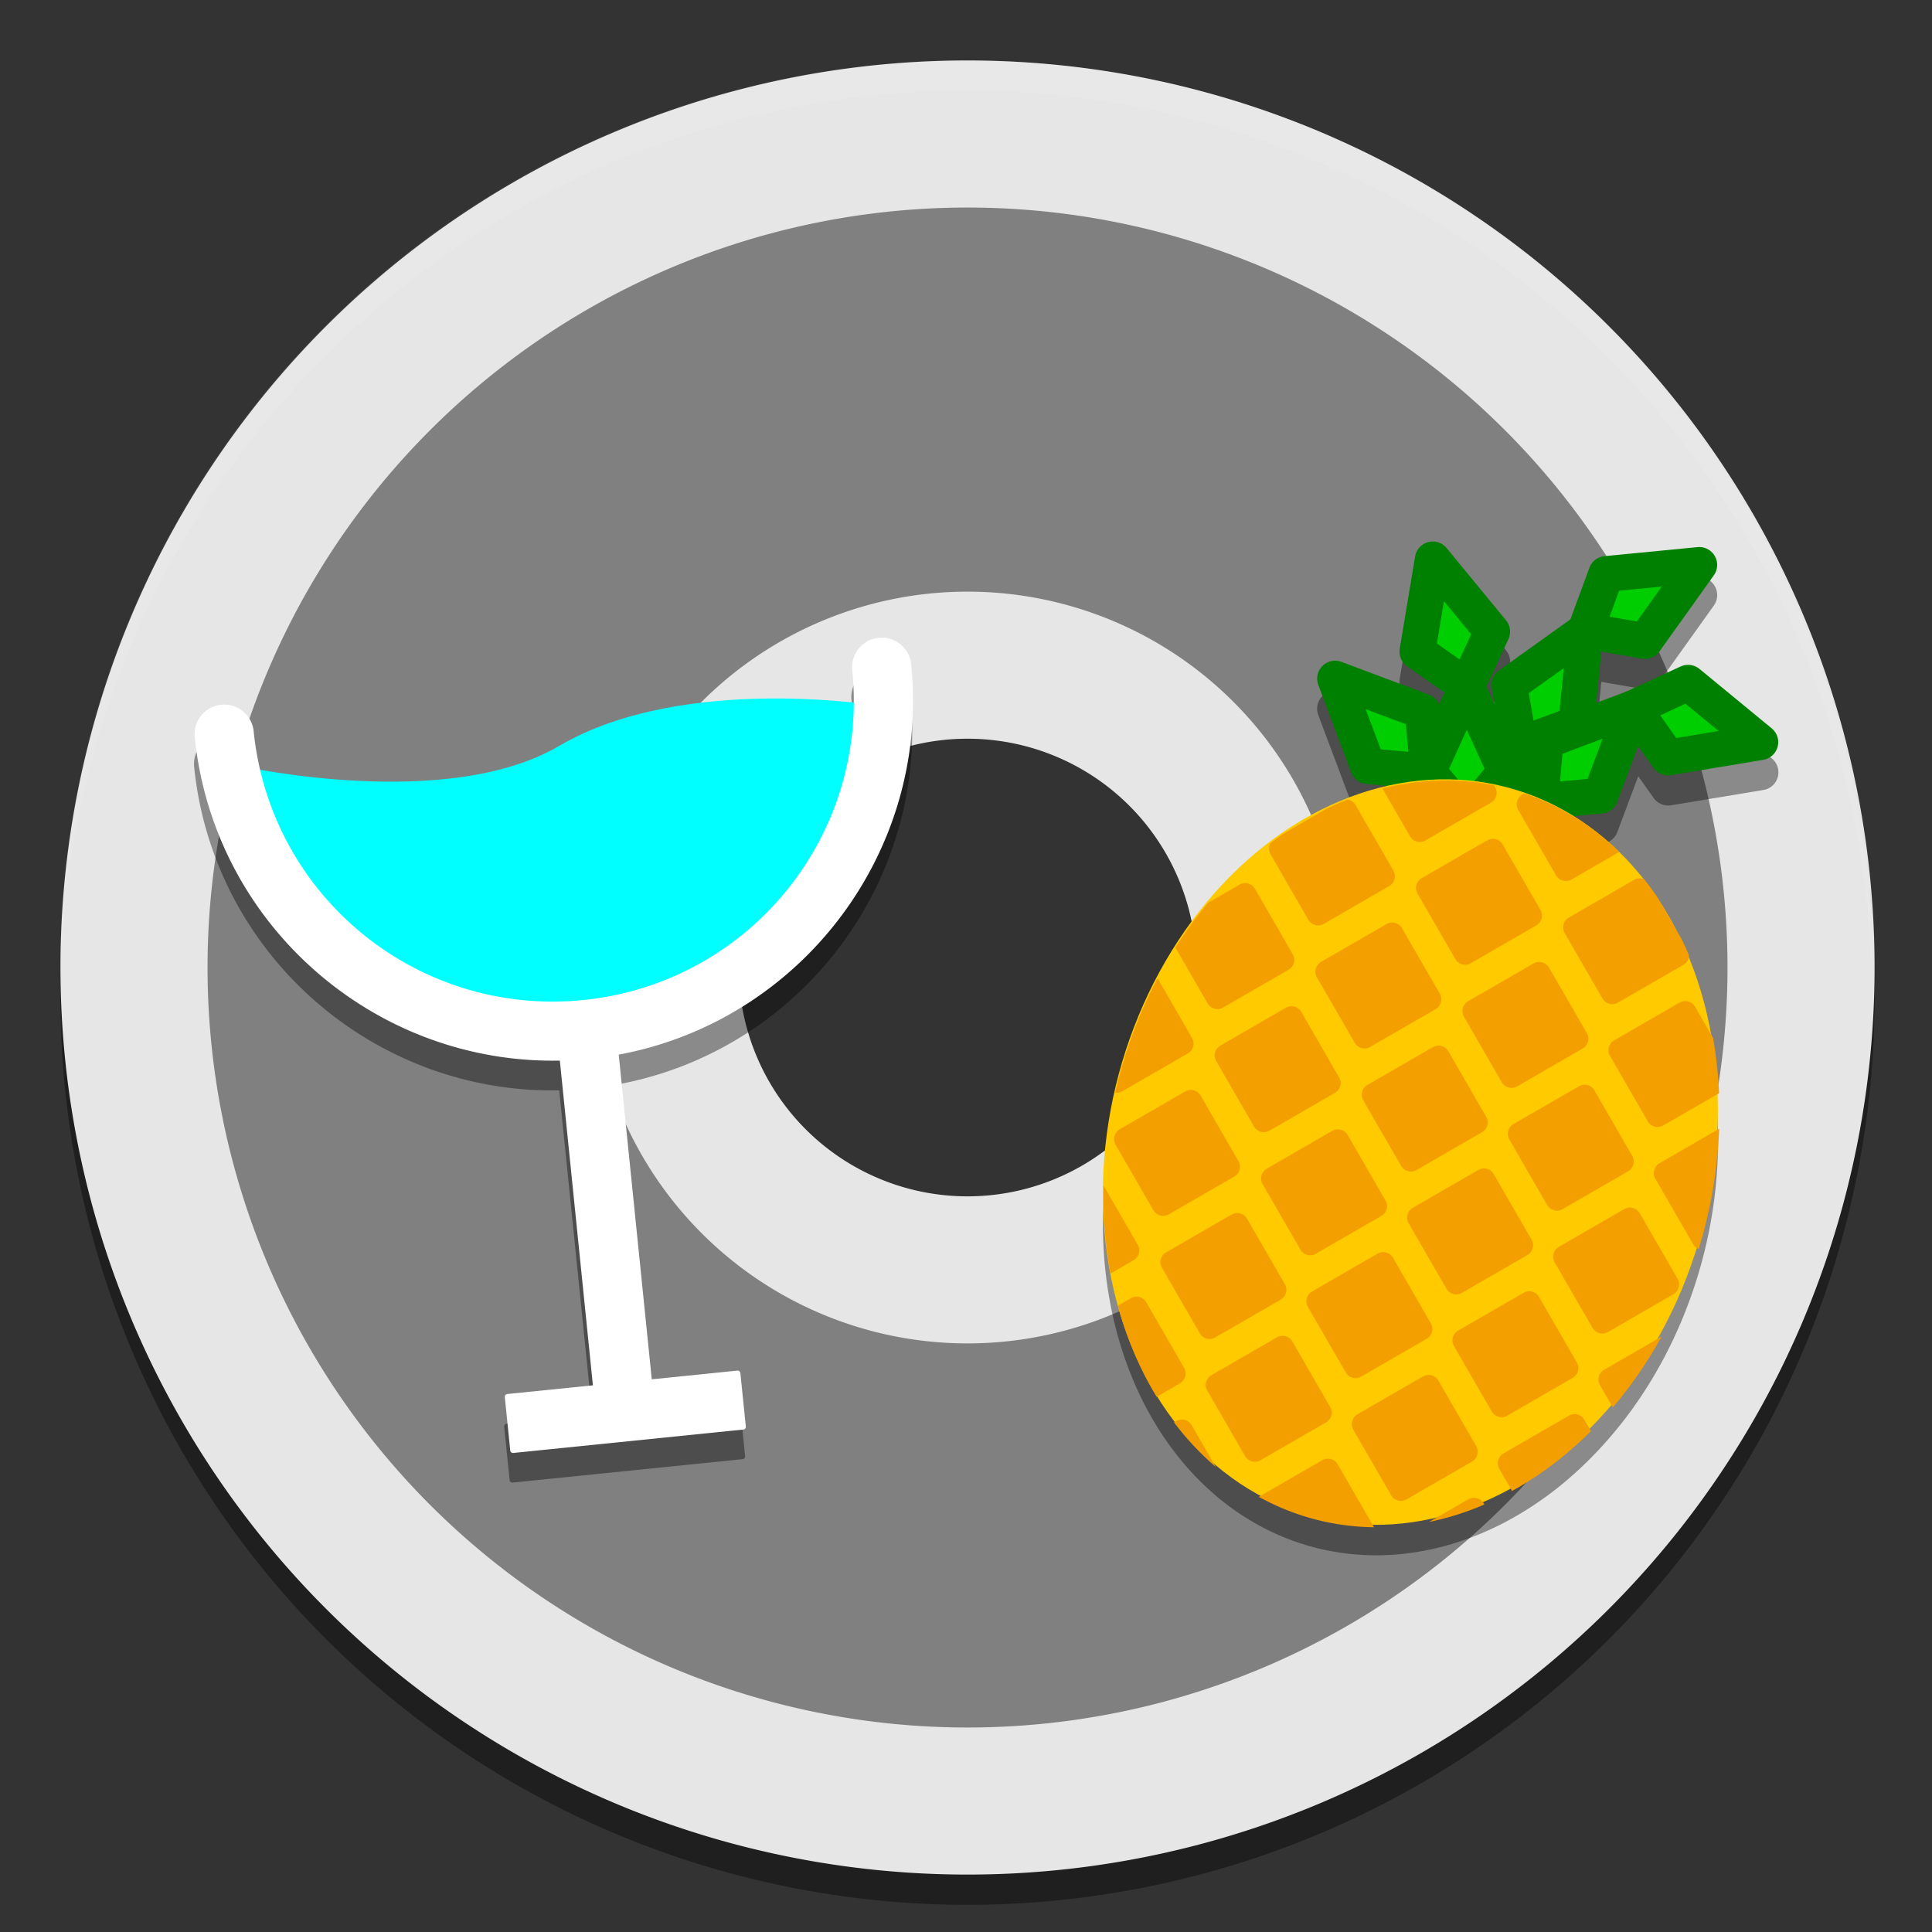 <?xml version="1.0" encoding="UTF-8" standalone="no"?>
<svg
   xmlns:dc="http://purl.org/dc/elements/1.1/"
   xmlns:cc="http://creativecommons.org/ns#"
   xmlns:rdf="http://www.w3.org/1999/02/22-rdf-syntax-ns#"
   xmlns:svg="http://www.w3.org/2000/svg"
   xmlns="http://www.w3.org/2000/svg"
   xmlns:sodipodi="http://sodipodi.sourceforge.net/DTD/sodipodi-0.dtd"
   xmlns:inkscape="http://www.inkscape.org/namespaces/inkscape"
   sodipodi:docname="fr.handbrake.ghb.svg"
   inkscape:version="1.0.2 (e86c870879, 2021-01-15)"
   id="svg4705"
   version="1.1"
   viewBox="0 0 67.733 67.733"
   height="256"
   width="256">
  <rect x="0" y="0" width="67.733" height="67.733" fill="#333333" stroke="none"/>
  <defs
     id="defs4699" />
  <sodipodi:namedview
     units="px"
     inkscape:document-rotation="0"
     inkscape:window-maximized="1"
     inkscape:window-y="0"
     inkscape:window-x="0"
     inkscape:window-height="1016"
     inkscape:window-width="1836"
     fit-margin-bottom="0"
     fit-margin-right="0"
     fit-margin-left="0"
     fit-margin-top="0"
     showgrid="false"
     inkscape:current-layer="layer4"
     inkscape:document-units="px"
     inkscape:cy="77.070783"
     inkscape:cx="162.66116"
     inkscape:zoom="1.4142136"
     inkscape:pageshadow="2"
     inkscape:pageopacity="0.0"
     borderopacity="1.0"
     bordercolor="#666666"
     pagecolor="#ffffff"
     id="base" />
  <g
     inkscape:label="Background"
     id="layer5"
     inkscape:groupmode="layer">
    <g
       style="display:inline;opacity:0.4"
       inkscape:label="Shadow"
       id="layer4"
       inkscape:groupmode="layer">
      <path
         id="circle904"
         style="display:inline;fill:#000000;fill-opacity:1;stroke-width:21.173;paint-order:stroke fill markers"
         d="M 128 12 A 120 120 0 0 0 8 132 A 120 120 0 0 0 128 252 A 120 120 0 0 0 248 132 A 120 120 0 0 0 128 12 z M 127.924 88 A 40 40 0 0 1 128 88 A 40 40 0 0 1 168 128 A 40 40 0 0 1 128 168 A 40 40 0 0 1 88 128 A 40 40 0 0 1 127.924 88 z "
         transform="scale(0.265)" />
    </g>
    <g
       style="display:inline"
       transform="translate(-130.052,-144.325)"
       id="layer1"
       inkscape:groupmode="layer"
       inkscape:label="Colour">
      <path
         id="path902"
         style="display:inline;fill:#808080;fill-opacity:1;stroke:#e6e6e6;stroke-width:19.456;stroke-miterlimit:4;stroke-dasharray:none;paint-order:stroke fill markers"
         d="M 127.859 17.729 A 110.272 110.272 0 0 0 17.729 128 A 110.272 110.272 0 0 0 128 238.271 A 110.272 110.272 0 0 0 238.271 128 A 110.272 110.272 0 0 0 128 17.729 A 110.272 110.272 0 0 0 127.859 17.729 z M 127.924 88 A 40 40 0 0 1 128 88 A 40 40 0 0 1 168 128 A 40 40 0 0 1 128 168 A 40 40 0 0 1 88 128 A 40 40 0 0 1 127.924 88 z "
         transform="matrix(0.265,0,0,0.265,130.052,144.325)" />
    </g>
    <g
       style="display:inline;opacity:0.1"
       inkscape:label="Highlight"
       id="layer3"
       inkscape:groupmode="layer">
      <path
         d="M 33.867,2.117 A 31.75,31.75 0 0 0 2.117,33.867 31.75,31.75 0 0 0 2.121,34.384 31.75,31.75 0 0 1 33.867,3.175 a 31.75,31.75 0 0 1 31.745,31.232 31.75,31.75 0 0 0 0.005,-0.541 31.75,31.75 0 0 0 -31.75,-31.75 z"
         style="display:inline;fill:#ffffff;fill-opacity:1;stroke-width:5.602;paint-order:stroke fill markers"
         id="circle908" />
    </g>
  </g>
  <g
     inkscape:label="Graphic"
     id="layer6"
     inkscape:groupmode="layer">
    <g
       inkscape:groupmode="layer"
       id="layer2"
       inkscape:label="Shadow"
       style="display:inline;opacity:0.4">
      <path
         id="path2879"
         style="color:#000000;font-style:normal;font-variant:normal;font-weight:normal;font-stretch:normal;font-size:medium;line-height:normal;font-family:sans-serif;font-variant-ligatures:normal;font-variant-position:normal;font-variant-caps:normal;font-variant-numeric:normal;font-variant-alternates:normal;font-variant-east-asian:normal;font-feature-settings:normal;font-variation-settings:normal;text-indent:0;text-align:start;text-decoration:none;text-decoration-line:none;text-decoration-style:solid;text-decoration-color:#000000;letter-spacing:normal;word-spacing:normal;text-transform:none;writing-mode:lr-tb;direction:ltr;text-orientation:mixed;dominant-baseline:auto;baseline-shift:baseline;text-anchor:start;white-space:normal;shape-padding:0;shape-margin:0;inline-size:0;clip-rule:nonzero;display:inline;overflow:visible;visibility:visible;isolation:auto;mix-blend-mode:normal;color-interpolation:sRGB;color-interpolation-filters:linearRGB;solid-color:#000000;solid-opacity:1;vector-effect:none;fill:#000000;fill-opacity:1;fill-rule:nonzero;stroke:none;stroke-width:1.255;stroke-linecap:round;stroke-linejoin:round;stroke-miterlimit:4;stroke-dasharray:none;stroke-dashoffset:0;stroke-opacity:1;paint-order:markers fill stroke;color-rendering:auto;image-rendering:auto;shape-rendering:auto;text-rendering:auto;enable-background:accumulate;stop-color:#000000"
         d="m 50.216,20.042 a 0.628,0.628 0 0 0 -0.604,0.524 l -0.539,3.234 a 0.628,0.628 0 0 0 0.258,0.618 l 1.306,0.92 -0.187,0.411 a 0.628,0.628 0 0 0 -0.355,-0.337 l -3.07,-1.151 a 0.628,0.628 0 0 0 -0.195,-0.041 0.628,0.628 0 0 0 -0.613,0.847 L 47.37,28.138 a 0.628,0.628 0 0 0 0.531,0.404 l 0.727,0.067 a 10.583,13.229 15 0 0 -1.416,0.436 0.397,0.397 0 0 0 -5.29e-4,0 10.583,13.229 15 0 0 -0.131,0.053 10.583,13.229 15 0 0 -0.076,0.032 10.583,13.229 15 0 0 -0.055,0.023 10.583,13.229 15 0 0 -0.017,0.007 10.583,13.229 15 0 0 -0.114,0.049 10.583,13.229 15 0 0 -0.212,0.096 10.583,13.229 15 0 0 -0.049,0.022 10.583,13.229 15 0 0 -0.016,0.008 10.583,13.229 15 0 0 -0.06,0.029 l -0.002,0.001 a 10.583,13.229 15 0 0 -1.471,0.85 l -0.001,5.29e-4 a 10.583,13.229 15 0 0 -0.023,0.016 10.583,13.229 15 0 0 -0.083,0.057 10.583,13.229 15 0 0 -0.016,0.011 10.583,13.229 15 0 0 -0.106,0.075 10.583,13.229 15 0 0 -0.096,0.069 10.583,13.229 15 0 0 -0.032,0.023 10.583,13.229 15 0 0 -0.009,0.006 10.583,13.229 15 0 0 -0.105,0.078 10.583,13.229 15 0 0 -0.032,0.024 0.397,0.397 0 0 0 0,5.29e-4 10.583,13.229 15 0 0 -2.252,2.174 10.583,13.229 15 0 0 -0.034,0.042 10.583,13.229 15 0 0 -0.004,0.005 10.583,13.229 15 0 0 -0.084,0.104 10.583,13.229 15 0 0 -0.084,0.106 10.583,13.229 15 0 0 -0.017,0.021 10.583,13.229 15 0 0 -0.071,0.092 10.583,13.229 15 0 0 -0.033,0.042 10.583,13.229 15 0 0 -0.025,0.033 10.583,13.229 15 0 0 -0.072,0.096 10.583,13.229 15 0 0 -0.005,0.006 10.583,13.229 15 0 0 -0.08,0.108 10.583,13.229 15 0 0 -0.083,0.114 10.583,13.229 15 0 0 -0.014,0.02 10.583,13.229 15 0 0 -0.011,0.016 10.583,13.229 15 0 0 -0.078,0.11 10.583,13.229 15 0 0 -0.195,0.286 10.583,13.229 15 0 0 -0.075,0.114 10.583,13.229 15 0 0 -0.729,1.237 10.583,13.229 15 0 0 -0.015,0.028 10.583,13.229 15 0 0 -0.007,0.014 10.583,13.229 15 0 0 -0.053,0.102 10.583,13.229 15 0 0 -0.269,0.546 10.583,13.229 15 0 0 -0.036,0.076 10.583,13.229 15 0 0 -0.004,0.009 10.583,13.229 15 0 0 -0.048,0.105 10.583,13.229 15 0 0 -0.061,0.137 10.583,13.229 15 0 0 -0.009,0.021 10.583,13.229 15 0 0 -0.055,0.127 10.583,13.229 15 0 0 -0.01,0.023 10.583,13.229 15 0 0 -0.054,0.129 10.583,13.229 15 0 0 -0.009,0.022 10.583,13.229 15 0 0 -0.042,0.104 10.583,13.229 15 0 0 -0.027,0.067 10.583,13.229 15 0 0 -0.027,0.069 10.583,13.229 15 0 0 -0.034,0.084 10.583,13.229 15 0 0 -0.008,0.02 10.583,13.229 15 0 0 -0.042,0.109 10.583,13.229 15 0 0 -0.039,0.103 10.583,13.229 15 0 0 -0.036,0.096 10.583,13.229 15 0 0 -5.29e-4,0.002 10.583,13.229 15 0 0 -0.04,0.11 10.583,13.229 15 0 0 -0.033,0.093 10.583,13.229 15 0 0 -0.081,0.234 10.583,13.229 15 0 0 -0.073,0.225 10.583,13.229 15 0 0 -0.033,0.104 10.583,13.229 15 0 0 -0.005,0.017 10.583,13.229 15 0 0 -0.034,0.112 10.583,13.229 15 0 0 -0.034,0.112 10.583,13.229 15 0 0 -0.069,0.241 10.583,13.229 15 0 0 -0.029,0.105 10.583,13.229 15 0 0 -0.018,0.065 10.583,13.229 15 0 1 0,5.29e-4 10.583,13.229 15 0 0 -0.009,0.035 10.583,13.229 15 0 0 -0.032,0.121 10.583,13.229 15 0 0 -0.003,0.011 10.583,13.229 15 0 0 -0.103,0.426 10.583,13.229 15 0 0 0,0.001 10.583,13.229 15 0 0 -0.407,3.256 l -5.29e-4,-0.001 a 10.583,13.229 15 0 0 -0.003,0.162 10.583,13.229 15 0 0 -5.29e-4,0.325 10.583,13.229 15 0 0 0.006,0.324 10.583,13.229 15 0 0 0.013,0.322 10.583,13.229 15 0 0 0,5.29e-4 10.583,13.229 15 0 0 5.29e-4,0.009 10.583,13.229 15 0 0 0.098,1.107 10.583,13.229 15 0 0 0,5.29e-4 10.583,13.229 15 0 0 0.021,0.157 10.583,13.229 15 0 0 0,5.3e-4 10.583,13.229 15 0 0 0.003,0.02 10.583,13.229 15 0 0 0.362,1.777 l -5.3e-4,5.29e-4 a 10.583,13.229 15 0 0 0.053,0.186 10.583,13.229 15 0 0 0.005,0.019 10.583,13.229 15 0 0 0.039,0.132 10.583,13.229 15 0 0 0.003,0.008 10.583,13.229 15 0 0 0.041,0.135 10.583,13.229 15 0 0 0.014,0.043 10.583,13.229 15 0 0 0.033,0.101 10.583,13.229 15 0 0 0.005,0.015 10.583,13.229 15 0 0 0.133,0.387 10.583,13.229 15 0 0 0.028,0.078 10.583,13.229 15 0 0 0.091,0.238 10.583,13.229 15 0 0 0.004,0.01 10.583,13.229 15 0 0 0.112,0.274 10.583,13.229 15 0 0 5.29e-4,0.002 10.583,13.229 15 0 0 0.053,0.124 10.583,13.229 15 0 0 0.018,0.042 10.583,13.229 15 0 0 0.03,0.068 10.583,13.229 15 0 0 0.018,0.04 10.583,13.229 15 0 0 0.375,0.759 10.583,13.229 15 0 0 0.044,0.081 10.583,13.229 15 0 0 0.187,0.328 10.583,13.229 15 0 0 0.013,0.022 10.583,13.229 15 0 0 0.059,0.099 l 5.3e-4,-5.29e-4 a 10.583,13.229 15 0 0 0.607,0.893 h -5.29e-4 a 10.583,13.229 15 0 0 0.104,0.135 10.583,13.229 15 0 0 0.047,0.059 10.583,13.229 15 0 0 0.147,0.181 10.583,13.229 15 0 0 0.029,0.036 10.583,13.229 15 0 0 0.063,0.074 10.583,13.229 15 0 0 0.036,0.042 10.583,13.229 15 0 0 0.049,0.056 10.583,13.229 15 0 0 0.039,0.045 10.583,13.229 15 0 0 0.07,0.078 10.583,13.229 15 0 0 0.02,0.022 10.583,13.229 15 0 0 0.056,0.061 10.583,13.229 15 0 0 0.049,0.052 10.583,13.229 15 0 0 0.037,0.04 10.583,13.229 15 0 0 0.068,0.071 10.583,13.229 15 0 0 0.029,0.029 10.583,13.229 15 0 0 0.065,0.066 10.583,13.229 15 0 0 0.033,0.033 10.583,13.229 15 0 0 0.175,0.169 10.583,13.229 15 0 0 0.004,0.004 10.583,13.229 15 0 0 0.06,0.056 10.583,13.229 15 0 0 0.088,0.081 10.583,13.229 15 0 0 0.027,0.025 10.583,13.229 15 0 0 0.053,0.047 10.583,13.229 15 0 0 0.072,0.063 10.583,13.229 15 0 0 0.005,0.005 10.583,13.229 15 0 0 1.771,1.2 10.583,13.229 15 0 0 0.031,0.016 10.583,13.229 15 0 0 0.094,0.048 10.583,13.229 15 0 0 0.005,0.002 10.583,13.229 15 0 0 0.597,0.267 10.583,13.229 15 0 0 0.02,0.008 10.583,13.229 15 0 0 0.352,0.131 10.583,13.229 15 0 0 0.027,0.009 10.583,13.229 15 0 0 0.083,0.028 10.583,13.229 15 0 0 0.052,0.018 10.583,13.229 15 0 0 0.213,0.066 10.583,13.229 15 0 0 0.025,0.008 10.583,13.229 15 0 0 0.194,0.054 10.583,13.229 15 0 0 0.124,0.032 10.583,13.229 15 0 0 0.014,0.004 10.583,13.229 15 0 0 0.106,0.026 10.583,13.229 15 0 0 0.03,0.007 10.583,13.229 15 0 0 0.207,0.045 10.583,13.229 15 0 0 0.226,0.043 10.583,13.229 15 0 0 0.029,0.005 10.583,13.229 15 0 0 0.04,0.007 10.583,13.229 15 0 0 0.371,0.055 10.583,13.229 15 0 0 0.057,0.007 10.583,13.229 15 0 0 0.095,0.01 10.583,13.229 15 0 0 0.013,0.002 10.583,13.229 15 0 0 0.109,0.011 10.583,13.229 15 0 0 0.052,0.004 10.583,13.229 15 0 0 0.078,0.007 10.583,13.229 15 0 0 0.044,0.003 10.583,13.229 15 0 0 0.087,0.006 10.583,13.229 15 0 0 0.043,0.003 10.583,13.229 15 0 0 2.452,-0.202 10.583,13.229 15 0 0 0.033,-0.007 10.583,13.229 15 0 0 0.235,-0.056 10.583,13.229 15 0 0 0.033,-0.008 10.583,13.229 15 0 0 0.101,-0.026 10.583,13.229 15 0 0 0.033,-0.009 10.583,13.229 15 0 0 0.101,-0.028 10.583,13.229 15 0 0 0.033,-0.009 10.583,13.229 15 0 0 0.101,-0.029 10.583,13.229 15 0 0 0.033,-0.01 10.583,13.229 15 0 0 0.234,-0.073 10.583,13.229 15 0 0 0.033,-0.011 10.583,13.229 15 0 0 0.233,-0.08 10.583,13.229 15 0 0 0.033,-0.012 10.583,13.229 15 0 0 0.1,-0.037 10.583,13.229 15 0 0 0.465,-0.186 v -5.3e-4 a 10.583,13.229 15 0 0 0.987,-0.484 10.583,13.229 15 0 0 0.01,-0.006 10.583,13.229 15 0 0 0.099,-0.056 10.583,13.229 15 0 0 0.027,-0.016 10.583,13.229 15 0 0 0.099,-0.057 10.583,13.229 15 0 0 0.027,-0.016 10.583,13.229 15 0 0 0.099,-0.059 10.583,13.229 15 0 0 0.152,-0.094 10.583,13.229 15 0 0 0.098,-0.061 10.583,13.229 15 0 0 0.027,-0.017 10.583,13.229 15 0 0 0.097,-0.063 10.583,13.229 15 0 0 0.027,-0.018 10.583,13.229 15 0 0 0.023,-0.016 10.583,13.229 15 0 0 0.1,-0.067 10.583,13.229 15 0 0 0.029,-0.02 10.583,13.229 15 0 0 0.067,-0.046 10.583,13.229 15 0 0 0.122,-0.085 10.583,13.229 15 0 0 0.026,-0.019 10.583,13.229 15 0 0 0.095,-0.068 10.583,13.229 15 0 0 0.026,-0.019 10.583,13.229 15 0 0 0.094,-0.07 10.583,13.229 15 0 0 0.146,-0.111 10.583,13.229 15 0 0 0.093,-0.072 10.583,13.229 15 0 0 0.026,-0.02 10.583,13.229 15 0 0 0.092,-0.074 10.583,13.229 15 0 0 0.025,-0.021 10.583,13.229 15 0 0 0.092,-0.075 10.583,13.229 15 0 0 0.025,-0.021 10.583,13.229 15 0 0 0.091,-0.076 10.583,13.229 15 0 0 0.025,-0.022 10.583,13.229 15 0 0 0.09,-0.078 10.583,13.229 15 0 0 0.025,-0.022 10.583,13.229 15 0 0 0.09,-0.079 10.583,13.229 15 0 0 0.025,-0.022 10.583,13.229 15 0 0 0.089,-0.08 10.583,13.229 15 0 0 0.025,-0.023 10.583,13.229 15 0 0 0.088,-0.081 10.583,13.229 15 0 0 0.024,-0.023 10.583,13.229 15 0 0 0.011,-0.01 10.583,13.229 15 0 0 0.212,-0.203 10.583,13.229 15 0 0 0.086,-0.085 10.583,13.229 15 0 0 0.018,-0.018 10.583,13.229 15 0 0 0.827,-0.903 10.583,13.229 15 0 0 0.022,-0.026 10.583,13.229 15 0 0 0.018,-0.022 10.583,13.229 15 0 0 0.083,-0.1 10.583,13.229 15 0 0 0.018,-0.022 10.583,13.229 15 0 0 0.082,-0.101 10.583,13.229 15 0 0 0.018,-0.022 10.583,13.229 15 0 0 0.178,-0.228 10.583,13.229 15 0 0 0.017,-0.022 10.583,13.229 15 0 0 0.079,-0.105 10.583,13.229 15 0 0 0.017,-0.022 10.583,13.229 15 0 0 0.078,-0.106 10.583,13.229 15 0 0 0.017,-0.023 10.583,13.229 15 0 0 0.696,-1.047 10.583,13.229 15 0 0 0.015,-0.024 10.583,13.229 15 0 0 0.069,-0.115 10.583,13.229 15 0 0 0.014,-0.024 10.583,13.229 15 0 0 0.227,-0.397 10.583,13.229 15 0 0 1.393,-3.382 10.583,13.229 15 0 0 0.032,-0.113 10.583,13.229 15 0 0 0.013,-0.047 10.583,13.229 15 0 0 0.03,-0.113 10.583,13.229 15 0 0 0.031,-0.118 10.583,13.229 15 0 0 0.079,-0.314 10.583,13.229 15 0 0 0.012,-0.05 10.583,13.229 15 0 0 0.026,-0.112 10.583,13.229 15 0 0 0.011,-0.05 10.583,13.229 15 0 0 0.008,-0.037 10.583,13.229 15 0 0 0.061,-0.286 10.583,13.229 15 0 0 0.023,-0.112 10.583,13.229 15 0 0 0.003,-0.018 10.583,13.229 15 0 0 0.028,-0.144 10.583,13.229 15 0 0 0.009,-0.05 10.583,13.229 15 0 0 0.02,-0.113 10.583,13.229 15 0 0 0.009,-0.05 10.583,13.229 15 0 0 0.019,-0.113 10.583,13.229 15 0 0 0.008,-0.05 10.583,13.229 15 0 0 0.018,-0.113 10.583,13.229 15 0 0 0.008,-0.05 10.583,13.229 15 0 0 0.017,-0.113 10.583,13.229 15 0 0 0.007,-0.05 10.583,13.229 15 0 0 0.002,-0.015 10.583,13.229 15 0 0 0.06,-0.474 10.583,13.229 15 0 0 0.012,-0.113 10.583,13.229 15 0 0 0.005,-0.05 10.583,13.229 15 0 0 0.002,-0.014 10.583,13.229 15 0 0 0.028,-0.313 10.583,13.229 15 0 0 0.002,-0.02 10.583,13.229 15 0 0 0.021,-0.306 10.583,13.229 15 0 0 0.007,-0.113 10.583,13.229 15 0 0 0.003,-0.05 10.583,13.229 15 0 0 0.005,-0.113 10.583,13.229 15 0 0 0.002,-0.05 10.583,13.229 15 0 0 0.002,-0.047 10.583,13.229 15 0 0 -0.011,-1.404 10.583,13.229 15 0 0 -0.007,-0.119 10.583,13.229 15 0 0 -0.003,-0.042 10.583,13.229 15 0 0 -0.002,-0.032 10.583,13.229 15 0 0 -0.009,-0.129 10.583,13.229 15 0 0 -0.009,-0.118 10.583,13.229 15 0 0 -0.018,-0.201 10.583,13.229 15 0 0 -0.012,-0.118 10.583,13.229 15 0 0 -0.004,-0.041 10.583,13.229 15 0 0 -0.005,-0.039 10.583,13.229 15 0 0 -0.054,-0.435 10.583,13.229 15 0 0 -0.002,-0.014 10.583,13.229 15 0 0 -0.071,-0.455 10.583,13.229 15 0 0 -0.006,-0.035 10.583,13.229 15 0 0 -0.841,-2.885 10.583,13.229 15 0 0 -0.118,-0.27 10.583,13.229 15 0 0 -0.002,-0.005 10.583,13.229 15 0 0 -0.06,-0.131 10.583,13.229 15 0 0 -0.002,-0.005 10.583,13.229 15 0 0 -0.061,-0.13 10.583,13.229 15 0 0 -0.003,-0.005 10.583,13.229 15 0 0 -0.012,-0.024 10.583,13.229 15 0 0 -2.283,-3.151 10.583,13.229 15 0 0 -0.002,-0.002 10.583,13.229 15 0 0 -0.621,-0.534 10.583,13.229 15 0 0 -0.008,-0.006 10.583,13.229 15 0 0 -0.208,-0.159 10.583,13.229 15 0 0 -0.045,-0.033 10.583,13.229 15 0 0 -0.065,-0.047 10.583,13.229 15 0 0 -0.009,-0.006 10.583,13.229 15 0 0 -0.213,-0.148 10.583,13.229 15 0 0 -0.047,-0.031 10.583,13.229 15 0 0 -0.066,-0.043 10.583,13.229 15 0 0 -0.002,-0.001 10.583,13.229 15 0 0 -0.112,-0.072 10.583,13.229 15 0 0 -0.015,-0.01 10.583,13.229 15 0 0 -0.038,-0.024 l 0.993,-0.09 a 0.628,0.628 0 0 0 0.531,-0.404 l 0.734,-1.96 0.538,0.762 a 0.628,0.628 0 0 0 0.615,0.258 l 3.234,-0.537 a 0.628,0.628 0 0 0 0.297,-1.106 L 59.581,24.509 a 0.628,0.628 0 0 0 -0.432,-0.142 0.628,0.628 0 0 0 -0.23,0.056 l -1.876,0.87 a 0.628,0.628 0 0 0 -0.004,0.002 l -1.074,0.403 0.174,-1.794 1.423,0.246 a 0.628,0.628 0 0 0 0.618,-0.254 l 1.906,-2.668 a 0.628,0.628 0 0 0 -0.535,-0.992 0.628,0.628 0 0 0 -0.035,0.004 l -3.264,0.317 a 0.628,0.628 0 0 0 -0.529,0.408 l -0.664,1.806 -2.51,1.795 a 0.628,0.628 0 0 0 -0.254,0.617 l 0.094,0.542 -0.271,-0.598 0.768,-1.662 a 0.628,0.628 0 0 0 -0.086,-0.662 l -2.082,-2.531 a 0.628,0.628 0 0 0 -0.465,-0.228 0.628,0.628 0 0 0 -0.035,-5.3e-4 z" />
      <path
         id="path3059"
         style="color:#000000;font-style:normal;font-variant:normal;font-weight:normal;font-stretch:normal;font-size:medium;line-height:normal;font-family:sans-serif;font-variant-ligatures:normal;font-variant-position:normal;font-variant-caps:normal;font-variant-numeric:normal;font-variant-alternates:normal;font-variant-east-asian:normal;font-feature-settings:normal;font-variation-settings:normal;text-indent:0;text-align:start;text-decoration:none;text-decoration-line:none;text-decoration-style:solid;text-decoration-color:#000000;letter-spacing:normal;word-spacing:normal;text-transform:none;writing-mode:lr-tb;direction:ltr;text-orientation:mixed;dominant-baseline:auto;baseline-shift:baseline;text-anchor:start;white-space:normal;shape-padding:0;shape-margin:0;inline-size:0;clip-rule:nonzero;display:inline;overflow:visible;visibility:visible;isolation:auto;mix-blend-mode:normal;color-interpolation:sRGB;color-interpolation-filters:linearRGB;solid-color:#000000;solid-opacity:1;vector-effect:none;fill:#000000;fill-opacity:1;fill-rule:nonzero;stroke:none;stroke-width:7.83;stroke-linecap:round;stroke-linejoin:round;stroke-miterlimit:4;stroke-dasharray:none;stroke-dashoffset:0;stroke-opacity:1;paint-order:markers fill stroke;color-rendering:auto;image-rendering:auto;shape-rendering:auto;text-rendering:auto;enable-background:accumulate;stop-color:#000000"
         d="M 116.469 88.305 A 3.915 3.915 0 0 0 116.139 88.326 A 3.915 3.915 0 0 0 112.646 92.613 C 112.793 94.053 112.856 95.482 112.85 96.896 C 112.727 96.883 112.678 96.872 112.551 96.859 C 109.818 96.581 105.988 96.315 101.645 96.354 C 92.957 96.431 82.198 97.754 73.912 102.611 C 66.386 107.023 55.939 107.661 47.361 107.25 C 41.659 106.976 36.977 106.248 34.34 105.775 C 33.952 104.117 33.656 102.42 33.479 100.68 A 3.915 3.915 0 0 0 29.191 97.184 A 3.915 3.915 0 0 0 25.686 101.473 C 28.213 126.277 49.474 144.733 73.979 144.246 L 78.354 187.191 L 67.029 188.346 A 0.365 0.365 0 0 0 66.699 188.742 L 67.42 195.807 A 0.365 0.365 0 0 0 67.824 196.139 L 98.256 193.039 A 0.365 0.365 0 0 0 98.576 192.633 L 97.855 185.568 A 0.365 0.365 0 0 0 97.463 185.244 L 86.139 186.398 L 81.764 143.453 C 105.863 138.988 122.965 116.625 120.438 91.82 A 3.915 3.915 0 0 0 116.469 88.305 z "
         transform="scale(0.265)" />
    </g>
    <g
       id="g2697"
       transform="translate(11.266,6.994)">
      <g
         id="g2625"
         transform="rotate(15,-29.806,-127.915)">
        <path
           id="path2545"
           style="fill:#552200;stroke:#f49f00;stroke-width:1.255;stroke-linecap:round;stroke-linejoin:round;stroke-miterlimit:4;stroke-dasharray:none;stroke-opacity:1;paint-order:markers fill stroke"
           inkscape:transform-center-y="-0.49747624"
           d="m 77.613,-4.483 -1.357,2.985 1.357,1.628 1.357,-1.628 z" />
        <path
           id="path2547"
           style="fill:#00ce00;fill-opacity:1;stroke:#008000;stroke-width:1.255;stroke-linecap:round;stroke-linejoin:round;stroke-miterlimit:4;stroke-dasharray:none;stroke-opacity:1;paint-order:markers fill stroke"
           inkscape:transform-center-y="-0.49747624"
           d="m 77.613,-4.483 -1.357,2.985 1.357,1.628 1.357,-1.628 z" />
        <path
           id="path2549"
           style="fill:#00ce00;fill-opacity:1;stroke:#008000;stroke-width:1.255;stroke-linecap:round;stroke-linejoin:round;stroke-miterlimit:4;stroke-dasharray:none;stroke-opacity:1;paint-order:markers fill stroke"
           inkscape:transform-center-y="-0.48052474"
           d="m 75.3,-5.975 -0.538,3.234 1.732,1.221 0.889,-1.924 z"
           inkscape:transform-center-x="-0.0468205" />
        <path
           id="path2551"
           style="fill:#00ce00;fill-opacity:1;stroke:#008000;stroke-width:1.255;stroke-linecap:round;stroke-linejoin:round;stroke-miterlimit:4;stroke-dasharray:none;stroke-opacity:1;paint-order:markers fill stroke"
           inkscape:transform-center-y="-0.43082674"
           d="m 72.994,-9.97 0.317,3.263 1.989,0.732 0.361,-2.088 z"
           inkscape:transform-center-x="0.0682725" />
        <path
           id="path2553"
           style="fill:#00ce00;fill-opacity:1;stroke:#008000;stroke-width:1.255;stroke-linecap:round;stroke-linejoin:round;stroke-miterlimit:4;stroke-dasharray:none;stroke-opacity:1;paint-order:markers fill stroke"
           inkscape:transform-center-y="-0.43082724"
           d="m 81.132,-6.753 -2.667,1.907 0.361,2.088 1.989,-0.732 z"
           inkscape:transform-center-x="-0.0682725" />
        <path
           id="path2555"
           style="fill:#00ce00;fill-opacity:1;stroke:#008000;stroke-width:1.255;stroke-linecap:round;stroke-linejoin:round;stroke-miterlimit:4;stroke-dasharray:none;stroke-opacity:1;paint-order:markers fill stroke"
           inkscape:transform-center-y="-0.48052524"
           d="m 78.807,-8.939 -2.083,2.532 0.889,1.924 1.732,-1.221 z"
           inkscape:transform-center-x="0.04682" />
        <path
           id="path2557"
           style="fill:#00ce00;fill-opacity:1;stroke:#008000;stroke-width:1.255;stroke-linecap:round;stroke-linejoin:round;stroke-miterlimit:4;stroke-dasharray:none;stroke-opacity:1;paint-order:markers fill stroke"
           d="m 85.745,-6.753 -2.985,-1.357 -1.628,1.357 1.628,1.357 z"
           inkscape:transform-center-x="-0.497476" />
        <path
           id="path2559"
           style="fill:#00ce00;fill-opacity:1;stroke:#008000;stroke-width:1.255;stroke-linecap:round;stroke-linejoin:round;stroke-miterlimit:4;stroke-dasharray:none;stroke-opacity:1;paint-order:markers fill stroke"
           inkscape:transform-center-y="-0.35176874"
           d="m 82.069,-12.201 -3.07,1.151 -0.192,2.111 2.111,-0.192 z"
           inkscape:transform-center-x="-0.351769" />
        <path
           id="path2561"
           style="fill:#00ce00;fill-opacity:1;stroke:#008000;stroke-width:1.255;stroke-linecap:round;stroke-linejoin:round;stroke-miterlimit:4;stroke-dasharray:none;stroke-opacity:1;paint-order:markers fill stroke"
           inkscape:transform-center-y="-0.06827274"
           d="m 70.767,-5.047 1.907,2.667 2.088,-0.361 -0.732,-1.989 z"
           inkscape:transform-center-x="0.4308265" />
      </g>
      <g
         id="g2425"
         transform="rotate(15,35.135,48.93)">
        <ellipse
           style="fill:#ffca00;fill-opacity:1;stroke:none;stroke-width:1.698;stroke-linecap:round;stroke-linejoin:round;stroke-miterlimit:4;stroke-dasharray:none;stroke-opacity:1;paint-order:markers fill stroke"
           id="ellipse1417"
           cx="-33.137"
           cy="34.055"
           rx="13.229"
           ry="10.583"
           transform="rotate(-90)" />
        <path
           id="path1955"
           style="color:#000000;font-style:normal;font-variant:normal;font-weight:normal;font-stretch:normal;font-size:medium;line-height:normal;font-family:sans-serif;font-variant-ligatures:normal;font-variant-position:normal;font-variant-caps:normal;font-variant-numeric:normal;font-variant-alternates:normal;font-variant-east-asian:normal;font-feature-settings:normal;font-variation-settings:normal;text-indent:0;text-align:start;text-decoration:none;text-decoration-line:none;text-decoration-style:solid;text-decoration-color:#000000;letter-spacing:normal;word-spacing:normal;text-transform:none;writing-mode:lr-tb;direction:ltr;text-orientation:mixed;dominant-baseline:auto;baseline-shift:baseline;text-anchor:start;white-space:normal;shape-padding:0;shape-margin:0;inline-size:0;clip-rule:nonzero;display:inline;overflow:visible;visibility:visible;isolation:auto;mix-blend-mode:normal;color-interpolation:sRGB;color-interpolation-filters:linearRGB;solid-color:#000000;solid-opacity:1;vector-effect:none;fill:#f49f00;fill-opacity:1;fill-rule:nonzero;stroke:none;stroke-width:3;stroke-linecap:round;stroke-linejoin:round;stroke-miterlimit:4;stroke-dasharray:none;stroke-dashoffset:0;stroke-opacity:1;paint-order:markers fill stroke;color-rendering:auto;image-rendering:auto;shape-rendering:auto;text-rendering:auto;enable-background:accumulate;stop-color:#000000"
           d="m 130.779,75.307 -0.201,0.203 a 1.5,1.5 0 0 0 0.006,2.125 l 7.066,7.066 a 1.5,1.5 0 0 0 2.119,0 l 5.164,-5.162 A 40,50 0 0 0 130.779,75.307 Z m -4.139,0.004 a 40,50 0 0 0 -14.152,4.23 l 5.16,5.16 a 1.5,1.5 0 0 0 2.125,0.006 l 7.072,-7.072 a 1.5,1.5 0 0 0 -0.006,-2.125 z m 2.014,6.828 a 1.5,1.5 0 0 0 -1.004,0.443 l -7.068,7.068 a 1.5,1.5 0 0 0 -0.006,2.123 l 7.074,7.074 a 1.5,1.5 0 0 0 2.123,-0.006 l 7.068,-7.068 a 1.5,1.5 0 0 0 0.006,-2.123 l -7.074,-7.074 a 1.5,1.5 0 0 0 -1.016,-0.438 1.5,1.5 0 0 0 -0.104,0 z m -20.143,0.006 a 1.5,1.5 0 0 0 -0.088,0.006 40,50 0 0 0 -2.357,1.877 l -4.549,4.549 a 40,50 0 0 0 -1.479,1.803 1.5,1.5 0 0 0 0.4,1.395 l 7.072,7.074 a 1.5,1.5 0 0 0 2.119,0 l 7.072,-7.074 a 1.5,1.5 0 0 0 0,-2.119 l -7.072,-7.072 a 1.5,1.5 0 0 0 -1.119,-0.438 z m 40.287,0 a 1.5,1.5 0 0 0 -1,0.438 l -7.074,7.072 a 1.5,1.5 0 0 0 0,2.119 l 7.068,7.068 a 1.5,1.5 0 0 0 2.125,0.006 l 7.072,-7.074 a 1.5,1.5 0 0 0 0.4,-1.391 40,50 0 0 0 -1.498,-1.824 l -4.504,-4.504 a 40,50 0 0 0 -2.391,-1.904 1.5,1.5 0 0 0 -0.199,-0.006 z m -50.283,14.141 a 1.5,1.5 0 0 0 -1.006,0.443 l -3.373,3.373 a 40,50 0 0 0 -2.654,6.863 l 6.023,6.023 a 1.5,1.5 0 0 0 2.129,0 l 7.068,-7.068 a 1.5,1.5 0 0 0 0,-2.129 l -7.068,-7.068 a 1.5,1.5 0 0 0 -1.119,-0.438 z m 20.139,0 a 1.5,1.5 0 0 0 -1,0.438 l -7.072,7.072 a 1.5,1.5 0 0 0 0,2.119 l 7.072,7.074 a 1.5,1.5 0 0 0 2.119,0 l 7.072,-7.074 a 1.5,1.5 0 0 0 0,-2.119 l -7.072,-7.072 a 1.5,1.5 0 0 0 -1.119,-0.438 z m 20.145,0 a 1.5,1.5 0 0 0 -1.008,0.438 l -7.072,7.072 a 1.5,1.5 0 0 0 0.006,2.125 l 7.066,7.068 a 1.5,1.5 0 0 0 2.121,0 l 7.072,-7.074 a 1.5,1.5 0 0 0 0,-2.119 l -7.068,-7.066 a 1.5,1.5 0 0 0 -1.117,-0.443 z m 19.996,0 a 1.5,1.5 0 0 0 -1,0.438 l -7.074,7.072 a 1.5,1.5 0 0 0 0,2.119 l 7.074,7.074 a 1.5,1.5 0 0 0 2.119,0 l 6.029,-6.029 a 40,50 0 0 0 -2.66,-6.867 l -3.369,-3.369 a 1.5,1.5 0 0 0 -1.119,-0.438 z m -29.998,14.141 a 1.5,1.5 0 0 0 -1,0.438 l -7.074,7.072 a 1.5,1.5 0 0 0 0,2.119 l 7.074,7.072 a 1.5,1.5 0 0 0 2.119,0 l 7.072,-7.072 a 1.5,1.5 0 0 0 0,-2.119 l -7.072,-7.072 a 1.5,1.5 0 0 0 -1.119,-0.438 z m 20.002,0 a 1.5,1.5 0 0 0 -1.006,0.443 l -7.068,7.066 a 1.5,1.5 0 0 0 0,2.119 l 7.074,7.072 a 1.5,1.5 0 0 0 2.119,0 l 7.066,-7.066 a 1.5,1.5 0 0 0 0.006,-2.125 l -7.072,-7.072 a 1.5,1.5 0 0 0 -1.119,-0.438 z m -40.146,0.004 a 1.5,1.5 0 0 0 -1,0.438 l -7.066,7.068 a 1.5,1.5 0 0 0 -0.006,2.125 l 7.072,7.072 a 1.5,1.5 0 0 0 2.125,-0.006 l 7.068,-7.066 a 1.5,1.5 0 0 0 0,-2.119 l -7.074,-7.074 a 1.5,1.5 0 0 0 -1.016,-0.438 1.5,1.5 0 0 0 -0.104,0 z m -18.396,1.061 a 40,50 0 0 0 -1.543,13.75 40,50 0 0 0 0.043,2.312 1.5,1.5 0 0 0 0.873,-0.426 l 7.072,-7.072 a 1.5,1.5 0 0 0 0,-2.119 z m 76.914,0.002 -6.441,6.443 a 1.5,1.5 0 0 0 -0.006,2.125 l 7.072,7.072 a 1.5,1.5 0 0 0 0.873,0.426 40,50 0 0 0 0.045,-2.318 40,50 0 0 0 -1.543,-13.748 z m -8.367,13.074 a 1.5,1.5 0 0 0 -1.008,0.438 l -7.074,7.072 a 1.5,1.5 0 0 0 0.006,2.125 l 7.068,7.066 a 1.5,1.5 0 0 0 2.123,0.006 l 7.074,-7.072 a 1.5,1.5 0 0 0 -0.006,-2.125 l -7.068,-7.068 a 1.5,1.5 0 0 0 -1.115,-0.441 z m -60.146,0.004 a 1.5,1.5 0 0 0 -1,0.438 l -7.072,7.074 a 1.5,1.5 0 0 0 0,2.119 l 7.068,7.066 a 1.5,1.5 0 0 0 2.123,0.006 l 7.074,-7.072 a 1.5,1.5 0 0 0 -0.006,-2.125 l -7.068,-7.068 a 1.5,1.5 0 0 0 -1.016,-0.438 1.5,1.5 0 0 0 -0.104,0 z m 20.139,0 a 1.5,1.5 0 0 0 -1,0.438 l -7.072,7.074 a 1.5,1.5 0 0 0 0,2.119 l 7.072,7.072 a 1.5,1.5 0 0 0 2.119,0 l 7.072,-7.072 a 1.5,1.5 0 0 0 0,-2.119 l -7.072,-7.074 a 1.5,1.5 0 0 0 -1.016,-0.438 1.5,1.5 0 0 0 -0.104,0 z m 20.002,0 a 1.5,1.5 0 0 0 -1,0.438 l -7.072,7.074 a 1.5,1.5 0 0 0 0,2.119 l 7.072,7.072 a 1.5,1.5 0 0 0 2.119,0 l 7.072,-7.072 a 1.5,1.5 0 0 0 0,-2.119 l -7.072,-7.074 a 1.5,1.5 0 0 0 -1.016,-0.438 1.5,1.5 0 0 0 -0.104,0 z m -29.998,14.141 a 1.5,1.5 0 0 0 -1.006,0.443 l -7.066,7.068 a 1.5,1.5 0 0 0 0,2.119 l 7.072,7.072 a 1.5,1.5 0 0 0 2.119,0 l 7.068,-7.068 a 1.5,1.5 0 0 0 0.004,-2.123 l -7.072,-7.074 a 1.5,1.5 0 0 0 -1.016,-0.438 1.5,1.5 0 0 0 -0.104,0 z m 20,0 a 1.5,1.5 0 0 0 -1.008,0.438 l -7.068,7.068 a 1.5,1.5 0 0 0 0,2.129 l 7.068,7.068 a 1.5,1.5 0 0 0 2.129,0 l 7.068,-7.068 a 1.5,1.5 0 0 0 -0.006,-2.123 l -7.066,-7.068 a 1.5,1.5 0 0 0 -1.117,-0.443 z m 19.994,0 a 1.5,1.5 0 0 0 -1,0.438 l -7.072,7.074 a 1.5,1.5 0 0 0 0,2.119 l 7.072,7.072 a 1.5,1.5 0 0 0 2.119,0 l 7.072,-7.072 a 1.5,1.5 0 0 0 0,-2.119 l -7.072,-7.074 a 1.5,1.5 0 0 0 -1.016,-0.438 1.5,1.5 0 0 0 -0.104,0 z m -58.34,1.121 a 40,50 0 0 0 3.898,11 l 2.49,-2.49 a 1.5,1.5 0 0 0 0,-2.119 z m 76.475,0.186 -6.205,6.205 a 1.5,1.5 0 0 0 0,2.119 l 2.398,2.398 a 40,50 0 0 0 3.807,-10.723 z m -68.127,12.834 a 1.5,1.5 0 0 0 -1.008,0.438 l -1.404,1.404 A 40,50 0 0 0 104.467,165.01 l 2.523,-2.523 a 1.5,1.5 0 0 0 -0.006,-2.125 l -7.066,-7.066 a 1.5,1.5 0 0 0 -1.117,-0.443 z m 19.994,0 a 1.5,1.5 0 0 0 -1,0.438 l -7.072,7.072 a 1.5,1.5 0 0 0 0,2.121 l 7.072,7.072 a 1.5,1.5 0 0 0 2.119,0 l 7.072,-7.072 a 1.5,1.5 0 0 0 0,-2.121 l -7.072,-7.072 a 1.5,1.5 0 0 0 -1.119,-0.438 z m 20.002,0 a 1.5,1.5 0 0 0 -1.006,0.443 l -7.066,7.066 a 1.5,1.5 0 0 0 0,2.121 l 7.072,7.072 a 1.5,1.5 0 0 0 2.119,0 l 7.068,-7.068 a 1.5,1.5 0 0 0 0.004,-2.125 l -7.072,-7.072 a 1.5,1.5 0 0 0 -1.119,-0.438 z m 19.998,0.006 a 1.5,1.5 0 0 0 -1,0.438 l -7.068,7.066 a 1.5,1.5 0 0 0 -0.006,2.125 l 2.385,2.383 a 40,50 0 0 0 8.033,-10.35 l -1.225,-1.225 a 1.5,1.5 0 0 0 -1.119,-0.438 z m -50,14.141 a 1.5,1.5 0 0 0 -1.002,0.438 l -0.238,0.238 a 40,50 0 0 0 6.861,4.264 l -4.504,-4.502 a 1.5,1.5 0 0 0 -1.117,-0.438 z m 20.002,0 a 1.5,1.5 0 0 0 -1,0.438 l -6.854,6.852 a 40,50 0 0 0 7.77,0.953 40,50 0 0 0 7.998,-1.01 l -6.795,-6.795 a 1.5,1.5 0 0 0 -1.119,-0.438 z m 20.002,0 a 1.5,1.5 0 0 0 -1,0.438 l -4.23,4.229 a 40,50 0 0 0 6.463,-4.115 l -0.113,-0.113 a 1.5,1.5 0 0 0 -1.119,-0.438 z"
           transform="scale(0.265)" />
      </g>
    </g>
    <g
       id="g3042"
       transform="matrix(1.159,-0.118,0.118,1.159,-10.558,-2.557)">
      <path
         id="path3020"
         style="color:#000000;font-style:normal;font-variant:normal;font-weight:normal;font-stretch:normal;font-size:medium;line-height:normal;font-family:sans-serif;font-variant-ligatures:normal;font-variant-position:normal;font-variant-caps:normal;font-variant-numeric:normal;font-variant-alternates:normal;font-variant-east-asian:normal;font-feature-settings:normal;font-variation-settings:normal;text-indent:0;text-align:start;text-decoration:none;text-decoration-line:none;text-decoration-style:solid;text-decoration-color:#000000;letter-spacing:normal;word-spacing:normal;text-transform:none;writing-mode:lr-tb;direction:ltr;text-orientation:mixed;dominant-baseline:auto;baseline-shift:baseline;text-anchor:start;white-space:normal;shape-padding:0;shape-margin:0;inline-size:0;clip-rule:nonzero;display:inline;overflow:visible;visibility:visible;isolation:auto;mix-blend-mode:normal;color-interpolation:sRGB;color-interpolation-filters:linearRGB;solid-color:#000000;solid-opacity:1;vector-effect:none;fill:#00ffff;fill-opacity:1;fill-rule:nonzero;stroke:none;stroke-width:6.723;stroke-linecap:round;stroke-linejoin:round;stroke-miterlimit:4;stroke-dasharray:none;stroke-dashoffset:0;stroke-opacity:1;paint-order:markers fill stroke;color-rendering:auto;image-rendering:auto;shape-rendering:auto;text-rendering:auto;enable-background:accumulate;stop-color:#000000"
         d="m 51.799,101.088 h -1.531 C 52.201,119.997 68.174,134.75 87.594,134.75 c 19.218,0 35.052,-14.451 37.252,-33.078 -0.034,-0.01 -0.06,-0.019 -0.107,-0.031 -0.164,-0.043 -0.407,-0.105 -0.723,-0.184 -0.632,-0.156 -1.554,-0.375 -2.709,-0.613 -2.311,-0.476 -5.558,-1.036 -9.271,-1.381 -7.428,-0.69 -16.734,-0.496 -24.234,2.932 -6.813,3.114 -15.793,2.75 -23.084,1.652 -7.291,-1.098 -12.918,-2.959 -12.918,-2.959 z"
         sodipodi:nodetypes="ccsccsssssc"
         transform="scale(0.265)" />
      <path
         id="path2956"
         style="color:#000000;font-style:normal;font-variant:normal;font-weight:normal;font-stretch:normal;font-size:medium;line-height:normal;font-family:sans-serif;font-variant-ligatures:normal;font-variant-position:normal;font-variant-caps:normal;font-variant-numeric:normal;font-variant-alternates:normal;font-variant-east-asian:normal;font-feature-settings:normal;font-variation-settings:normal;text-indent:0;text-align:start;text-decoration:none;text-decoration-line:none;text-decoration-style:solid;text-decoration-color:#000000;letter-spacing:normal;word-spacing:normal;text-transform:none;writing-mode:lr-tb;direction:ltr;text-orientation:mixed;dominant-baseline:auto;baseline-shift:baseline;text-anchor:start;white-space:normal;shape-padding:0;shape-margin:0;inline-size:0;clip-rule:nonzero;display:inline;overflow:visible;visibility:visible;opacity:1;isolation:auto;mix-blend-mode:normal;color-interpolation:sRGB;color-interpolation-filters:linearRGB;solid-color:#000000;solid-opacity:1;vector-effect:none;fill:#ffffff;fill-opacity:1;fill-rule:nonzero;stroke:none;stroke-width:3.78;stroke-linecap:round;stroke-linejoin:round;stroke-miterlimit:4;stroke-dasharray:none;stroke-dashoffset:0;stroke-opacity:1;paint-order:markers fill stroke;color-rendering:auto;image-rendering:auto;shape-rendering:auto;text-rendering:auto;enable-background:accumulate;stop-color:#000000;stop-opacity:1"
         d="m 50.072,93.867 a 3.361,3.361 0 0 0 -3.367,3.359 c 0,21.408 16.555,39.024 37.529,40.74 v 37.064 h -9.773 a 0.313,0.313 0 0 0 -0.316,0.311 v 6.098 a 0.313,0.313 0 0 0 0.316,0.318 h 26.266 a 0.313,0.313 0 0 0 0.309,-0.318 v -6.098 a 0.313,0.313 0 0 0 -0.309,-0.311 H 90.953 V 137.967 c 20.974,-1.717 37.529,-19.332 37.529,-40.74 a 3.361,3.361 0 0 0 -3.367,-3.359 3.361,3.361 0 0 0 -3.357,3.359 c 0,18.907 -15.257,34.164 -34.164,34.164 -18.907,0 -34.164,-15.257 -34.164,-34.164 a 3.361,3.361 0 0 0 -3.357,-3.359 z"
         transform="scale(0.265)" />
    </g>
  </g>
</svg>
